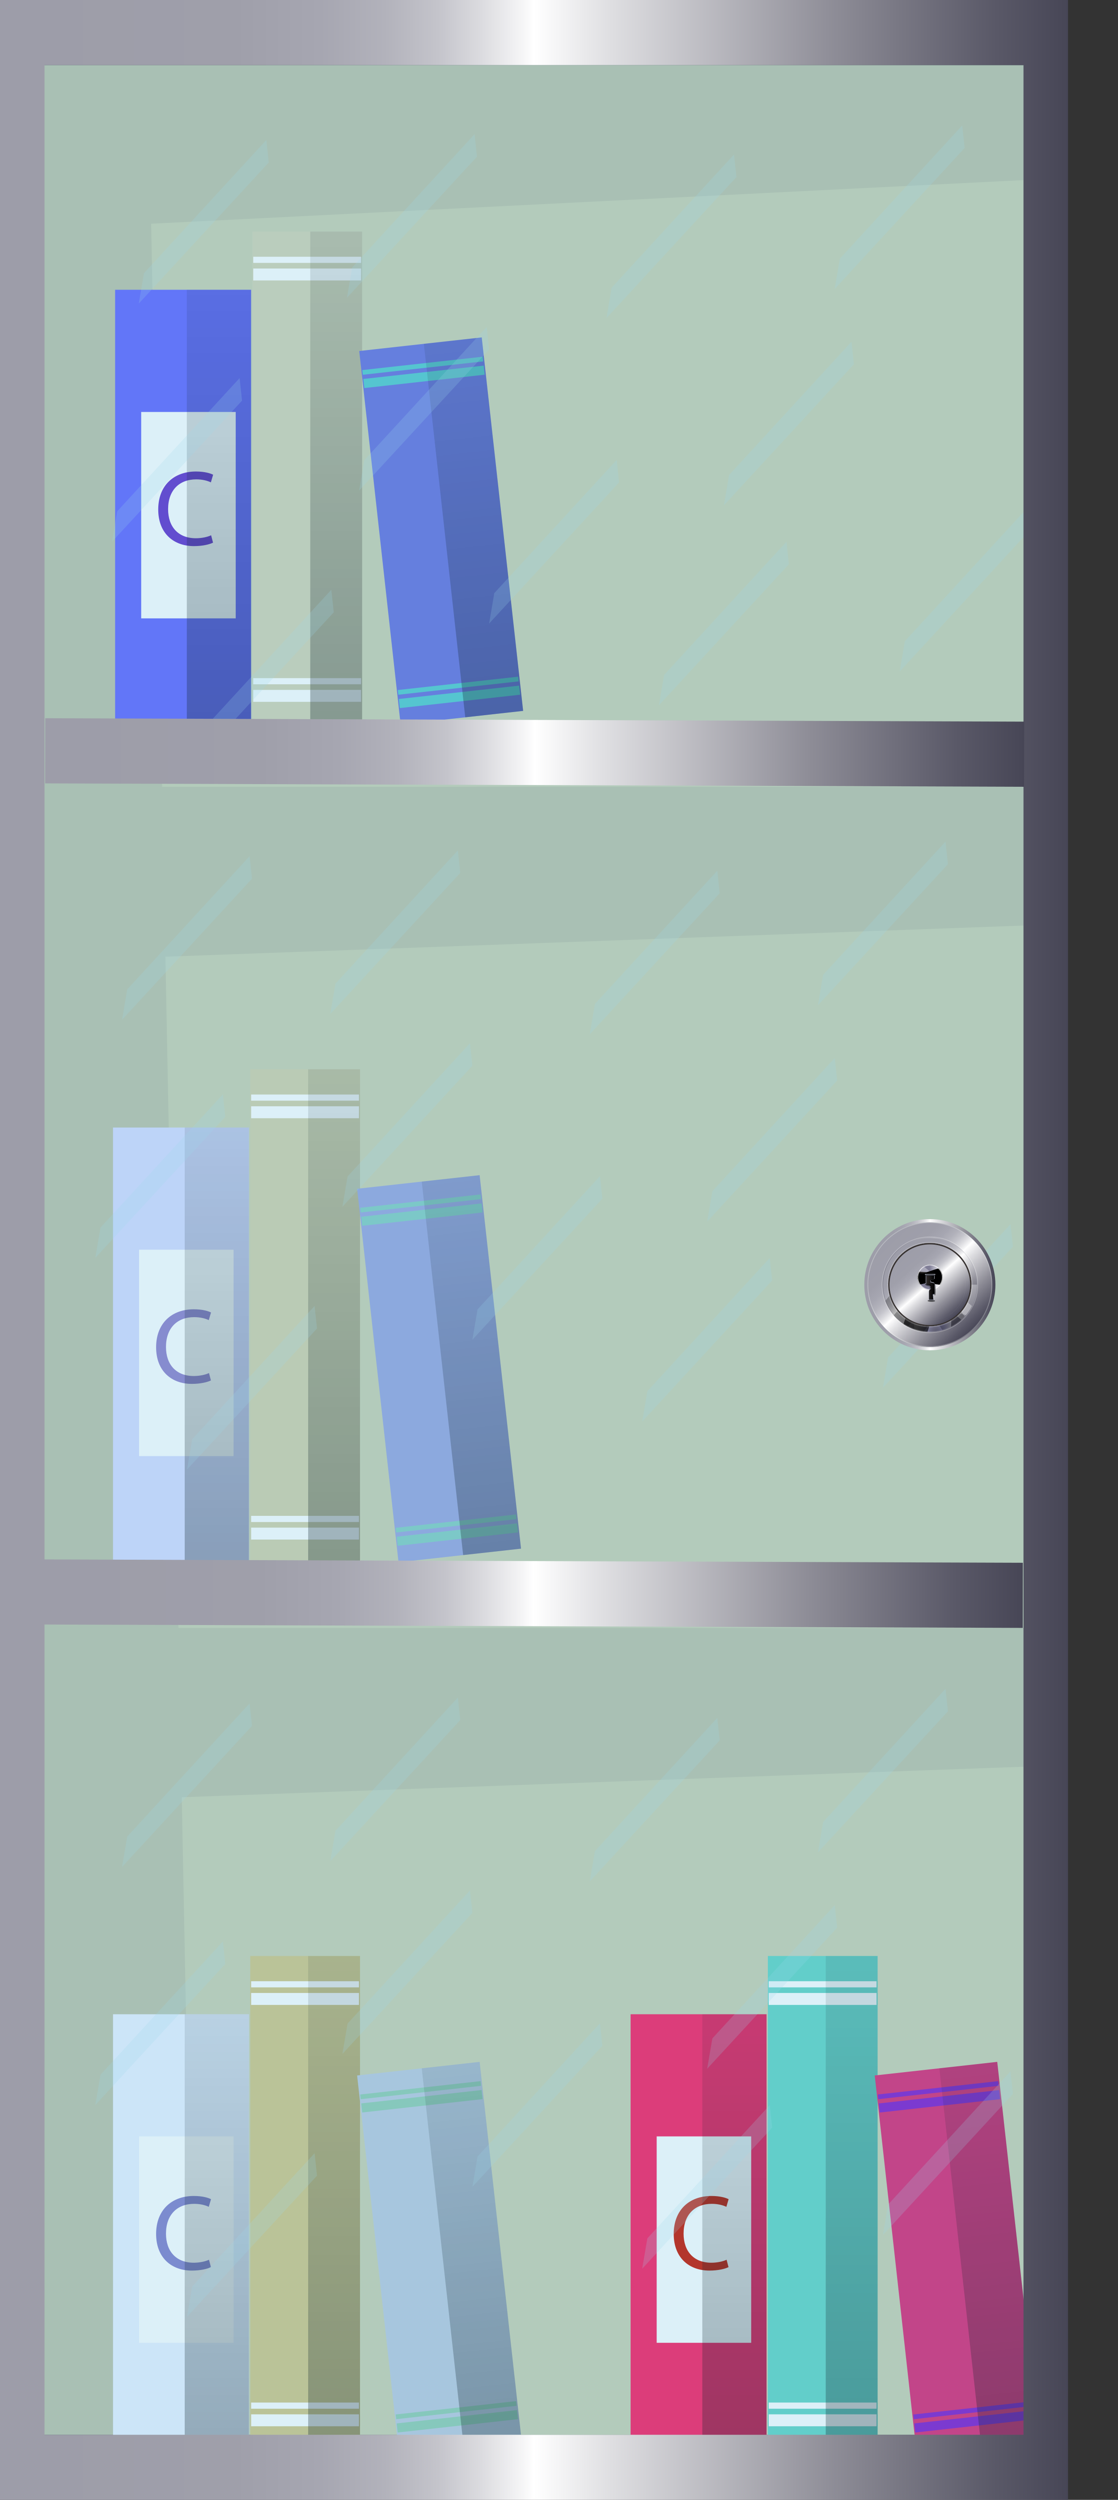 <?xml version="1.0" encoding="UTF-8"?><svg xmlns="http://www.w3.org/2000/svg" width="243.56" height="544.18" xmlns:xlink="http://www.w3.org/1999/xlink" viewBox="0 0 243.56 544.18"><rect x="0" y="0" width="243.56" height="544.18" fill="#333333" stroke="none"/><defs><linearGradient id="linear-gradient" x1="47.7" y1="155.06" x2="47.7" y2="62.35" gradientUnits="userSpaceOnUse"><stop offset="0" stop-color="#000" stop-opacity=".3"/><stop offset="1" stop-color="#000" stop-opacity=".1"/></linearGradient><linearGradient id="linear-gradient-2" x1="73.24" y1="154.73" x2="73.24" y2="49.57" xlink:href="#linear-gradient"/><linearGradient id="linear-gradient-3" x1="251.19" y1="-64.96" x2="251.19" y2="-145.31" gradientTransform="translate(-148.03 218.59)" xlink:href="#linear-gradient"/><linearGradient id="linear-gradient-4" x1="47.24" y1="337.42" x2="47.24" y2="244.71" xlink:href="#linear-gradient"/><linearGradient id="linear-gradient-5" x1="72.78" y1="337.1" x2="72.78" y2="231.94" xlink:href="#linear-gradient"/><linearGradient id="linear-gradient-6" x1="230.62" y1="116.24" x2="230.62" y2="35.89" gradientTransform="translate(-127.93 219.75)" xlink:href="#linear-gradient"/><linearGradient id="linear-gradient-7" x1="160" y1="530.44" x2="160" y2="437.73" xlink:href="#linear-gradient"/><linearGradient id="linear-gradient-8" x1="185.54" y1="530.12" x2="185.54" y2="424.96" xlink:href="#linear-gradient"/><linearGradient id="linear-gradient-9" x1="321.4" y1="320.52" x2="321.4" y2="240.17" gradientTransform="translate(-105.96 208.49)" xlink:href="#linear-gradient"/><linearGradient id="linear-gradient-10" x1="47.24" y1="530.44" x2="47.24" y2="437.73" xlink:href="#linear-gradient"/><linearGradient id="linear-gradient-11" x1="72.78" y1="530.12" x2="72.78" y2="424.96" xlink:href="#linear-gradient"/><linearGradient id="linear-gradient-12" x1="209.33" y1="308.09" x2="209.33" y2="227.74" gradientTransform="translate(-106.65 220.93)" xlink:href="#linear-gradient"/><linearGradient id="linear-gradient-13" x1="0" y1="272.09" x2="232.67" y2="272.09" gradientUnits="userSpaceOnUse"><stop offset=".03" stop-color="#9d9da9"/><stop offset=".22" stop-color="#9f9faa"/><stop offset=".3" stop-color="#a6a6b1"/><stop offset=".36" stop-color="#b2b2bb"/><stop offset=".41" stop-color="#c4c4cb"/><stop offset=".45" stop-color="#dbdbdf"/><stop offset=".49" stop-color="#f6f6f7"/><stop offset=".5" stop-color="#fff"/><stop offset=".57" stop-color="#dfdfe2"/><stop offset=".78" stop-color="#8e8d97"/><stop offset=".93" stop-color="#5a5968"/><stop offset="1" stop-color="#474656"/></linearGradient><linearGradient id="linear-gradient-14" x1="9.84" y1="163.81" x2="223.13" y2="163.81" xlink:href="#linear-gradient-13"/><linearGradient id="linear-gradient-15" x1="9.54" y1="346.91" x2="222.83" y2="346.91" xlink:href="#linear-gradient-13"/><linearGradient id="linear-gradient-16" x1="188.02" y1="264.21" x2="206.36" y2="285.36" gradientTransform="translate(-7.67 14.31) rotate(-2.72)" xlink:href="#linear-gradient-13"/><linearGradient id="linear-gradient-17" x1="195.47" y1="271.46" x2="209.36" y2="287.49" xlink:href="#linear-gradient-13"/><clipPath id="clippath"><path d="m192.25,279.65s0,0,0,0c0,5.69,4.61,10.31,10.31,10.31s10.31-4.61,10.31-10.31c0,0,0,0,0,0h-20.61Z" style="fill:none; stroke-width:0px;"/></clipPath><radialGradient id="radial-gradient" cx="-1159.31" cy="19315.78" fx="-1159.31" fy="19315.78" r=".46" gradientTransform="translate(1590675.69 1384292.25) rotate(-25.83) scale(4.55 -100.37) skewX(-83.91)" gradientUnits="userSpaceOnUse"><stop offset="0" stop-color="#3c3c44"/><stop offset=".5" stop-color="#8685b8"/><stop offset=".81" stop-color="#d2d2e4"/><stop offset="1" stop-color="#fff"/></radialGradient><radialGradient id="radial-gradient-2" cx="-1151.22" cy="19314.76" fx="-1151.22" fy="19314.76" r=".46" gradientTransform="translate(13183.01 667518.36) rotate(3.69) scale(9.02 -34.43) skewX(-14.64)" xlink:href="#radial-gradient"/><radialGradient id="radial-gradient-3" cx="-1132.3" cy="19317.76" fx="-1132.3" fy="19317.76" r=".46" gradientTransform="translate(875192 281091.89) rotate(-67.19) scale(11.35 -47.39) skewX(-17.12)" xlink:href="#radial-gradient"/><radialGradient id="radial-gradient-4" cx="3935.21" cy="5497.51" fx="3935.21" fy="5497.51" r=".77" gradientTransform="translate(145197.84 -135556.64) rotate(-141.17) scale(6.97 -35.79) skewX(.49)" gradientUnits="userSpaceOnUse"><stop offset="0" stop-color="#fff"/><stop offset=".06" stop-color="#eaeaea"/><stop offset=".49" stop-color="#575353"/><stop offset=".57" stop-color="#3c3939"/><stop offset=".67" stop-color="#212020"/><stop offset=".78" stop-color="#0f0e0e"/><stop offset=".89" stop-color="#030303"/><stop offset="1" stop-color="#000"/></radialGradient><radialGradient id="radial-gradient-5" cx="3948.63" cy="5498.45" fx="3948.63" fy="5498.45" r=".77" gradientTransform="translate(79935.98 -77101.15) rotate(-139.72) scale(2.57 -20.11) skewX(2.66)" xlink:href="#radial-gradient-4"/><radialGradient id="radial-gradient-6" cx="3946.62" cy="5497.64" fx="3946.62" fy="5497.64" r=".77" gradientTransform="translate(49202.85 -99878.92) rotate(-161.34) scale(3.57 -20.11) skewX(.83)" xlink:href="#radial-gradient-4"/><radialGradient id="radial-gradient-7" cx="3946.45" cy="5490.94" fx="3946.45" fy="5490.94" r=".77" gradientTransform="translate(-65554.96 -126925.75) rotate(146.53) scale(3.71 -25.93) skewX(1.89)" xlink:href="#radial-gradient-4"/><linearGradient id="linear-gradient-18" x1="196.52" y1="272.67" x2="208.36" y2="286.33" xlink:href="#linear-gradient-13"/><linearGradient id="linear-gradient-19" x1="1154.64" y1="141.49" x2="1168.53" y2="157.52" gradientTransform="translate(1129.88 -435.96) rotate(135)" xlink:href="#linear-gradient-13"/><linearGradient id="linear-gradient-20" x1="188.29" y1="279.66" x2="216.86" y2="279.66" xlink:href="#linear-gradient-13"/><linearGradient id="linear-gradient-21" x1="199.84" y1="278.07" x2="205.51" y2="278.05" gradientUnits="userSpaceOnUse"><stop offset=".47" stop-color="#7f7d96"/><stop offset=".66" stop-color="#b2b1c0"/><stop offset=".89" stop-color="#e9e9ed"/><stop offset="1" stop-color="#fff"/></linearGradient><clipPath id="clippath-1"><path d="m205.37,278.06c0,1.52-1.23,2.75-2.75,2.75s-2.75-1.23-2.75-2.75,1.23-2.75,2.75-2.75,2.75,1.23,2.75,2.75Z" style="fill:url(#linear-gradient-21); stroke-width:0px;"/></clipPath><radialGradient id="radial-gradient-8" cx="-1159.4" cy="19314.95" fx="-1159.4" fy="19314.95" r=".27" gradientTransform="translate(327306.54 277807.72) rotate(-43.86) scale(4.2 -22.09) skewX(-25.47)" xlink:href="#radial-gradient"/><radialGradient id="radial-gradient-9" cx="-1159.44" cy="19315.43" fx="-1159.44" fy="19315.43" r=".27" gradientTransform="translate(217818.1 152325.01) rotate(-50.55) scale(4.19 -13.7) skewX(-11.17)" xlink:href="#radial-gradient"/><radialGradient id="radial-gradient-10" cx="3839.47" cy="5477.3" fx="3839.47" fy="5477.3" r=".45" gradientTransform="translate(-85542.07 -3786.34) rotate(-80.45) scale(2.59 15.56) skewX(1.11)" xlink:href="#radial-gradient-4"/><radialGradient id="radial-gradient-11" cx="3860.66" cy="5473.33" fx="3860.66" fy="5473.33" r=".45" gradientTransform="translate(-78001.66 35538.39) rotate(-107.39) scale(2.59 15.56) skewX(1.1)" xlink:href="#radial-gradient-4"/><linearGradient id="linear-gradient-22" x1="201.71" y1="280.21" x2="203.53" y2="280.21" gradientUnits="userSpaceOnUse"><stop offset="0" stop-color="#363130"/><stop offset=".51" stop-color="#1c1919"/><stop offset="1" stop-color="#000"/></linearGradient><radialGradient id="radial-gradient-12" cx="3550.43" cy="5457.31" fx="3550.43" fy="5457.31" r=".45" gradientTransform="translate(-8486.64 -75.46) rotate(-77.14) scale(.45 1.57) skewX(-.41)" xlink:href="#radial-gradient-4"/><radialGradient id="radial-gradient-13" cx="3689.11" cy="5569.55" fx="3689.11" fy="5569.55" r=".45" gradientTransform="translate(-2570.19 -8156.46) rotate(-7.49) scale(.45 1.57) skewX(-.4)" xlink:href="#radial-gradient-4"/><radialGradient id="radial-gradient-14" cx="3708.49" cy="5533.77" fx="3708.49" fy="5533.77" r=".45" gradientTransform="translate(-2333.68 -17605.13) rotate(-2.46) scale(.45 3.25) skewX(2.08)" xlink:href="#radial-gradient-4"/><radialGradient id="radial-gradient-15" cx="3510.25" cy="5458.08" fx="3510.25" fy="5458.08" r=".45" gradientTransform="translate(-17554.49 1663.03) rotate(-89.06) scale(.45 3.25) skewX(2.08)" xlink:href="#radial-gradient-4"/><radialGradient id="radial-gradient-16" cx="3498.24" cy="5438.3" fx="3498.24" fy="5438.3" r=".45" gradientTransform="translate(-9575.34 1731.69) rotate(-89.26) scale(.45 1.79) skewX(-.17)" xlink:href="#radial-gradient-4"/></defs><g style="isolation:isolate;"><g id="_Слой_2"><g id="_Слой_1-2"><rect x="9.54" y="14.17" width="213.58" height="515.84" style="fill:#bfc3aa; stroke-width:0px;"/><polygon points="223.13 530.01 42.3 530.01 32.93 48.7 223.13 39.2 223.13 530.01" style="fill:#ccd1b3; stroke-width:0px;"/><polygon points="224.07 201.44 24.41 208.68 24.41 171.27 223.1 171.27 224.07 201.44" style="fill:#bfc3aa; stroke-width:0px;"/><polygon points="224.07 384.55 24.41 391.78 24.41 354.37 223.1 354.37 224.07 384.55" style="fill:#bfc3aa; stroke-width:0px;"/><rect x="25.08" y="63.08" width="29.62" height="94.38" style="fill:#66f; stroke-width:0px;"/><rect x="30.76" y="89.68" width="20.59" height="44.93" style="fill:#fff; stroke-width:0px;"/><path d="m46.41,118.13c-.75.37-2.24.75-4.16.75-4.44,0-7.78-2.8-7.78-7.97s3.34-8.27,8.22-8.27c1.96,0,3.2.42,3.74.7l-.49,1.66c-.77-.37-1.87-.65-3.18-.65-3.69,0-6.14,2.36-6.14,6.49,0,3.85,2.22,6.33,6.05,6.33,1.24,0,2.5-.26,3.32-.65l.42,1.61Z" style="fill:#63c; stroke-width:0px;"/><rect x="40.7" y="63.08" width="13.99" height="94.38" style="fill:url(#linear-gradient); stroke-width:0px;"/><rect x="54.98" y="50.41" width="23.91" height="107.06" style="fill:#d4d3b5; stroke-width:0px;"/><rect x="55.17" y="55.89" width="23.49" height="1.34" style="fill:#fff; stroke-width:0px;"/><rect x="55.17" y="58.45" width="23.49" height="2.6" style="fill:#fff; stroke-width:0px;"/><rect x="55.17" y="147.62" width="23.49" height="1.34" style="fill:#fff; stroke-width:0px;"/><rect x="55.17" y="150.18" width="23.49" height="2.6" style="fill:#fff; stroke-width:0px;"/><rect x="67.59" y="50.41" width="11.3" height="107.06" style="fill:url(#linear-gradient-2); stroke-width:0px;"/><rect x="82.69" y="74.68" width="26.85" height="81.8" transform="translate(-12.16 11.3) rotate(-6.33)" style="fill:#6a72df; stroke-width:0px;"/><rect x="78.91" y="79.1" width="26.38" height="1.03" transform="translate(-8.22 10.64) rotate(-6.33)" style="fill:#56c9cd; stroke-width:0px;"/><rect x="79.18" y="81.04" width="26.38" height="1.99" transform="translate(-8.48 10.68) rotate(-6.33)" style="fill:#56c9cd; stroke-width:0px;"/><rect x="86.64" y="148.75" width="26.38" height="1.03" transform="translate(-15.85 11.92) rotate(-6.33)" style="fill:#56c9cd; stroke-width:0px;"/><rect x="86.91" y="150.7" width="26.38" height="1.99" transform="translate(-16.11 11.96) rotate(-6.33)" style="fill:#56c9cd; stroke-width:0px;"/><rect x="96.81" y="73.9" width="12.69" height="81.8" transform="translate(-12.03 12.07) rotate(-6.33)" style="fill:url(#linear-gradient-3); stroke-width:0px;"/><rect x="24.62" y="245.45" width="29.62" height="94.38" style="fill:#d8dcff; stroke-width:0px;"/><rect x="30.3" y="272.04" width="20.59" height="44.93" style="fill:#fff; stroke-width:0px;"/><path d="m45.95,300.5c-.75.37-2.24.75-4.16.75-4.44,0-7.78-2.8-7.78-7.97s3.34-8.27,8.22-8.27c1.96,0,3.2.42,3.74.7l-.49,1.66c-.77-.37-1.87-.65-3.18-.65-3.69,0-6.14,2.36-6.14,6.49,0,3.85,2.22,6.33,6.05,6.33,1.24,0,2.5-.26,3.32-.65l.42,1.61Z" style="fill:#9382cc; stroke-width:0px;"/><rect x="40.24" y="245.45" width="13.99" height="94.38" style="fill:url(#linear-gradient-4); stroke-width:0px;"/><rect x="54.52" y="232.77" width="23.91" height="107.06" style="fill:#d4d1ab; stroke-width:0px;"/><rect x="54.71" y="238.26" width="23.49" height="1.34" style="fill:#fff; stroke-width:0px;"/><rect x="54.71" y="240.82" width="23.49" height="2.6" style="fill:#fff; stroke-width:0px;"/><rect x="54.71" y="329.98" width="23.49" height="1.34" style="fill:#fff; stroke-width:0px;"/><rect x="54.71" y="332.54" width="23.49" height="2.6" style="fill:#fff; stroke-width:0px;"/><rect x="67.13" y="232.77" width="11.3" height="107.06" style="fill:url(#linear-gradient-5); stroke-width:0px;"/><rect x="82.23" y="257.05" width="26.85" height="81.8" transform="translate(-32.27 12.36) rotate(-6.33)" style="fill:#9ba6df; stroke-width:0px;"/><rect x="78.45" y="261.46" width="26.38" height="1.03" transform="translate(-28.33 11.7) rotate(-6.33)" style="fill:#87cdc3; stroke-width:0px;"/><rect x="78.72" y="263.4" width="26.38" height="1.99" transform="translate(-28.59 11.75) rotate(-6.33)" style="fill:#87cdc3; stroke-width:0px;"/><rect x="86.18" y="331.12" width="26.38" height="1.03" transform="translate(-35.96 12.98) rotate(-6.33)" style="fill:#87cdc3; stroke-width:0px;"/><rect x="86.45" y="333.06" width="26.38" height="1.99" transform="translate(-36.22 13.02) rotate(-6.33)" style="fill:#87cdc3; stroke-width:0px;"/><rect x="96.35" y="256.27" width="12.69" height="81.8" transform="translate(-32.14 13.13) rotate(-6.33)" style="fill:url(#linear-gradient-6); stroke-width:0px;"/><rect x="137.38" y="438.47" width="29.62" height="94.38" style="fill:#ff1f62; stroke-width:0px;"/><rect x="143.06" y="465.06" width="20.59" height="44.93" style="fill:#fff; stroke-width:0px;"/><path d="m158.71,493.52c-.75.37-2.24.75-4.16.75-4.44,0-7.78-2.8-7.78-7.97s3.34-8.27,8.22-8.27c1.96,0,3.2.42,3.74.7l-.49,1.66c-.77-.37-1.87-.65-3.18-.65-3.69,0-6.14,2.36-6.14,6.49,0,3.85,2.22,6.33,6.05,6.33,1.24,0,2.5-.26,3.32-.65l.42,1.61Z" style="fill:#cc1700; stroke-width:0px;"/><rect x="153" y="438.47" width="13.99" height="94.38" style="fill:url(#linear-gradient-7); stroke-width:0px;"/><rect x="167.28" y="425.79" width="23.91" height="107.06" style="fill:#67d4c6; stroke-width:0px;"/><rect x="167.47" y="431.28" width="23.49" height="1.34" style="fill:#fff; stroke-width:0px;"/><rect x="167.47" y="433.84" width="23.49" height="2.6" style="fill:#fff; stroke-width:0px;"/><rect x="167.47" y="523" width="23.49" height="1.34" style="fill:#fff; stroke-width:0px;"/><rect x="167.47" y="525.56" width="23.49" height="2.6" style="fill:#fff; stroke-width:0px;"/><rect x="179.89" y="425.79" width="11.3" height="107.06" style="fill:url(#linear-gradient-8); stroke-width:0px;"/><rect x="194.99" y="450.07" width="26.85" height="81.8" transform="translate(-52.86 25.97) rotate(-6.33)" style="fill:#df2974; stroke-width:0px;"/><rect x="191.21" y="454.48" width="26.38" height="1.03" transform="translate(-48.92 25.31) rotate(-6.33)" style="fill:#861ccd; stroke-width:0px;"/><rect x="191.48" y="456.42" width="26.38" height="1.99" transform="translate(-49.19 25.36) rotate(-6.33)" style="fill:#861ccd; stroke-width:0px;"/><rect x="198.94" y="524.14" width="26.38" height="1.03" transform="translate(-56.55 26.59) rotate(-6.33)" style="fill:#861ccd; stroke-width:0px;"/><rect x="199.21" y="526.08" width="26.38" height="1.99" transform="translate(-56.82 26.63) rotate(-6.33)" style="fill:#861ccd; stroke-width:0px;"/><rect x="209.11" y="449.29" width="12.69" height="81.8" transform="translate(-52.73 26.74) rotate(-6.33)" style="fill:url(#linear-gradient-9); stroke-width:0px;"/><rect x="24.62" y="438.47" width="29.62" height="94.38" style="fill:#ebf1ff; stroke-width:0px;"/><rect x="30.3" y="465.06" width="20.59" height="44.93" style="fill:#fff; stroke-width:0px;"/><path d="m45.95,493.52c-.75.37-2.24.75-4.16.75-4.44,0-7.78-2.8-7.78-7.97s3.34-8.27,8.22-8.27c1.96,0,3.2.42,3.74.7l-.49,1.66c-.77-.37-1.87-.65-3.18-.65-3.69,0-6.14,2.36-6.14,6.49,0,3.85,2.22,6.33,6.05,6.33,1.24,0,2.5-.26,3.32-.65l.42,1.61Z" style="fill:#8681cc; stroke-width:0px;"/><rect x="40.24" y="438.47" width="13.99" height="94.38" style="fill:url(#linear-gradient-10); stroke-width:0px;"/><rect x="54.52" y="425.79" width="23.91" height="107.06" style="fill:#d4c787; stroke-width:0px;"/><rect x="54.71" y="431.28" width="23.49" height="1.34" style="fill:#fff; stroke-width:0px;"/><rect x="54.71" y="433.84" width="23.49" height="2.6" style="fill:#fff; stroke-width:0px;"/><rect x="54.71" y="523" width="23.49" height="1.34" style="fill:#fff; stroke-width:0px;"/><rect x="54.71" y="525.56" width="23.49" height="2.6" style="fill:#fff; stroke-width:0px;"/><rect x="67.13" y="425.79" width="11.3" height="107.06" style="fill:url(#linear-gradient-11); stroke-width:0px;"/><rect x="82.23" y="450.07" width="26.85" height="81.8" transform="translate(-53.55 13.54) rotate(-6.33)" style="fill:#bdcbdf; stroke-width:0px;"/><rect x="78.45" y="454.48" width="26.38" height="1.03" transform="translate(-49.61 12.88) rotate(-6.33)" style="fill:#94cdb4; stroke-width:0px;"/><rect x="78.72" y="456.42" width="26.38" height="1.99" transform="translate(-49.87 12.92) rotate(-6.33)" style="fill:#94cdb4; stroke-width:0px;"/><rect x="86.18" y="524.14" width="26.38" height="1.03" transform="translate(-57.24 14.15) rotate(-6.33)" style="fill:#94cdb4; stroke-width:0px;"/><rect x="86.45" y="526.08" width="26.38" height="1.99" transform="translate(-57.51 14.2) rotate(-6.33)" style="fill:#94cdb4; stroke-width:0px;"/><rect x="96.35" y="449.29" width="12.69" height="81.8" transform="translate(-53.42 14.31) rotate(-6.33)" style="fill:url(#linear-gradient-12); stroke-width:0px;"/><rect x="8.68" y="12.05" width="215.6" height="523.03" style="fill:#53b5e0; opacity:.2; stroke-width:0px;"/><polygon points="30.23 66.08 31.36 59.47 58.03 30.46 58.55 35.37 30.23 66.08" style="fill:#9edaef; opacity:.2; stroke-width:0px;"/><polygon points="24.41 117.92 25.53 111.31 52.2 82.3 52.73 87.21 24.41 117.92" style="fill:#9edaef; opacity:.2; stroke-width:0px;"/><polygon points="75.59 64.82 76.72 58.21 103.39 29.2 103.91 34.11 75.59 64.82" style="fill:#9edaef; opacity:.2; stroke-width:0px;"/><polygon points="78.24 106.79 79.36 100.18 106.03 71.17 106.56 76.08 78.24 106.79" style="fill:#9edaef; opacity:.2; stroke-width:0px;"/><polygon points="132.12 69.25 133.24 62.63 159.91 33.63 160.44 38.54 132.12 69.25" style="fill:#9edaef; opacity:.2; stroke-width:0px;"/><polygon points="106.56 135.73 107.68 129.12 134.35 100.11 134.87 105.02 106.56 135.73" style="fill:#9edaef; opacity:.2; stroke-width:0px;"/><polygon points="44.39 164.01 45.51 157.39 72.18 128.38 72.71 133.29 44.39 164.01" style="fill:#9edaef; opacity:.2; stroke-width:0px;"/><polygon points="181.83 62.92 182.96 56.31 209.63 27.3 210.15 32.21 181.83 62.92" style="fill:#9edaef; opacity:.2; stroke-width:0px;"/><polygon points="157.7 110.02 158.83 103.4 185.5 74.39 186.02 79.3 157.7 110.02" style="fill:#9edaef; opacity:.2; stroke-width:0px;"/><polygon points="143.54 153.54 144.67 146.93 171.34 117.92 171.86 122.83 143.54 153.54" style="fill:#9edaef; opacity:.2; stroke-width:0px;"/><polygon points="195.99 146.19 197.12 139.58 223.79 110.57 224.31 115.48 195.99 146.19" style="fill:#9edaef; opacity:.2; stroke-width:0px;"/><polygon points="26.59 221.99 27.71 215.38 54.38 186.37 54.9 191.28 26.59 221.99" style="fill:#9edaef; opacity:.2; stroke-width:0px;"/><polygon points="20.76 273.83 21.89 267.22 48.56 238.21 49.08 243.12 20.76 273.83" style="fill:#9edaef; opacity:.2; stroke-width:0px;"/><polygon points="71.95 220.73 73.08 214.12 99.75 185.11 100.27 190.02 71.95 220.73" style="fill:#9edaef; opacity:.2; stroke-width:0px;"/><polygon points="74.59 262.7 75.72 256.09 102.39 227.08 102.91 231.99 74.59 262.7" style="fill:#9edaef; opacity:.2; stroke-width:0px;"/><polygon points="128.47 225.16 129.6 218.54 156.27 189.54 156.79 194.45 128.47 225.16" style="fill:#9edaef; opacity:.2; stroke-width:0px;"/><polygon points="102.91 291.64 104.04 285.03 130.71 256.02 131.23 260.93 102.91 291.64" style="fill:#9edaef; opacity:.2; stroke-width:0px;"/><polygon points="40.74 319.91 41.87 313.3 68.54 284.29 69.06 289.2 40.74 319.91" style="fill:#9edaef; opacity:.2; stroke-width:0px;"/><polygon points="178.19 218.83 179.31 212.22 205.98 183.21 206.51 188.12 178.19 218.83" style="fill:#9edaef; opacity:.2; stroke-width:0px;"/><polygon points="154.06 265.93 155.19 259.31 181.86 230.3 182.38 235.21 154.06 265.93" style="fill:#9edaef; opacity:.2; stroke-width:0px;"/><polygon points="139.9 309.45 141.03 302.84 167.7 273.83 168.22 278.74 139.9 309.45" style="fill:#9edaef; opacity:.2; stroke-width:0px;"/><polygon points="192.35 302.1 193.47 295.49 220.14 266.48 220.67 271.39 192.35 302.1" style="fill:#9edaef; opacity:.2; stroke-width:0px;"/><polygon points="26.59 406.41 27.71 399.79 54.38 370.79 54.9 375.7 26.59 406.41" style="fill:#9edaef; opacity:.2; stroke-width:0px;"/><polygon points="20.76 458.24 21.89 451.63 48.56 422.62 49.08 427.53 20.76 458.24" style="fill:#9edaef; opacity:.2; stroke-width:0px;"/><polygon points="71.95 405.15 73.08 398.53 99.75 369.52 100.27 374.43 71.95 405.15" style="fill:#9edaef; opacity:.2; stroke-width:0px;"/><polygon points="74.59 447.12 75.72 440.5 102.39 411.5 102.91 416.41 74.59 447.12" style="fill:#9edaef; opacity:.2; stroke-width:0px;"/><polygon points="128.47 409.57 129.6 402.96 156.27 373.95 156.79 378.86 128.47 409.57" style="fill:#9edaef; opacity:.2; stroke-width:0px;"/><polygon points="102.91 476.05 104.04 469.44 130.71 440.43 131.23 445.34 102.91 476.05" style="fill:#9edaef; opacity:.2; stroke-width:0px;"/><polygon points="40.74 504.33 41.87 497.72 68.54 468.71 69.06 473.62 40.74 504.33" style="fill:#9edaef; opacity:.2; stroke-width:0px;"/><polygon points="178.19 403.24 179.31 396.63 205.98 367.62 206.51 372.53 178.19 403.24" style="fill:#9edaef; opacity:.2; stroke-width:0px;"/><polygon points="154.06 450.34 155.19 443.73 181.86 414.72 182.38 419.63 154.06 450.34" style="fill:#9edaef; opacity:.2; stroke-width:0px;"/><polygon points="139.9 493.87 141.03 487.25 167.7 458.24 168.22 463.15 139.9 493.87" style="fill:#9edaef; opacity:.2; stroke-width:0px;"/><polygon points="192.35 486.52 193.47 479.9 220.14 450.9 220.67 455.81 192.35 486.52" style="fill:#9edaef; opacity:.2; stroke-width:0px;"/><path d="m222.97,14.17v515.84H9.7V14.17h213.26m9.7-14.17H0v544.18h232.67V0h0Z" style="fill:url(#linear-gradient-13); stroke-width:0px;"/><polygon points="223.1 171.27 9.84 170.53 9.86 156.35 223.13 157.09 223.1 171.27" style="fill:url(#linear-gradient-14); stroke-width:0px;"/><polygon points="222.81 354.37 9.54 353.63 9.57 339.46 222.83 340.19 222.81 354.37" style="fill:url(#linear-gradient-15); stroke-width:0px;"/><circle cx="202.57" cy="279.66" r="13.6" style="fill:url(#linear-gradient-16); stroke-width:0px;"/><circle cx="202.57" cy="279.66" r="10.31" style="fill:url(#linear-gradient-17); stroke-width:0px;"/><g style="clip-path:url(#clippath);"><path d="m207.98,281.01c-20.65-18.05-38.23-32.29-39.26-31.79-1.03.5,14.88,15.54,35.53,33.59,20.65,18.05,38.23,32.29,39.26,31.79,1.03-.5-14.88-15.54-35.53-33.59Z" style="fill:url(#radial-gradient); mix-blend-mode:multiply; opacity:.33; stroke-width:0px;"/><path d="m207.25,286.1c-.03-8.68-1.9-15.84-4.16-15.98-2.26-.15-4.07,6.77-4.04,15.46.03,8.68,1.9,15.84,4.16,15.98,2.26.15,4.07-6.77,4.04-15.45Z" style="fill:url(#radial-gradient-2); mix-blend-mode:multiply; opacity:.49; stroke-width:0px;"/><path d="m208.92,275.09c-11.33-3.81-21.41-4.77-22.52-2.13-1.11,2.63,7.18,7.86,18.51,11.67,11.33,3.81,21.41,4.77,22.52,2.13,1.11-2.63-7.18-7.86-18.51-11.67Z" style="fill:url(#radial-gradient-3); mix-blend-mode:multiply; opacity:.33; stroke-width:0px;"/><path d="m191.89,284.37c-9.56,11.84-15.44,22.95-13.13,24.81,2.31,1.86,11.93-6.23,21.49-18.08,9.56-11.84,15.44-22.95,13.13-24.81-2.31-1.86-11.93,6.23-21.49,18.07Z" style="fill:url(#radial-gradient-4); mix-blend-mode:screen; opacity:.27; stroke-width:0px;"/><path d="m194.66,286.35c-5.57,6.49-9.41,12.33-8.58,13.03.83.71,6.02-3.99,11.59-10.48,5.57-6.49,9.41-12.33,8.58-13.03-.83-.71-6.02,3.99-11.59,10.48Z" style="fill:url(#radial-gradient-5); mix-blend-mode:screen; opacity:.25; stroke-width:0px;"/><path d="m196.98,287.78c-2.76,8.1-3.82,15.06-2.39,15.54,1.44.49,4.84-5.68,7.59-13.78,2.76-8.1,3.82-15.06,2.39-15.54-1.44-.49-4.84,5.68-7.59,13.78Z" style="fill:url(#radial-gradient-6); mix-blend-mode:screen; opacity:.66; stroke-width:0px;"/><path d="m206.47,291.38c6.04,9.23,12,16,13.32,15.14,1.31-.87-2.52-9.05-8.56-18.28-6.04-9.23-12-16-13.31-15.14-1.31.87,2.52,9.05,8.56,18.28Z" style="fill:url(#radial-gradient-7); mix-blend-mode:screen; opacity:.25; stroke-width:0px;"/></g><circle cx="202.57" cy="279.65" r="9.07" transform="translate(-116.14 412.55) rotate(-76.72)" style="fill:#363130; stroke-width:0px;"/><circle cx="202.57" cy="279.66" r="8.78" style="fill:url(#linear-gradient-18); stroke-width:0px;"/><g style="opacity:.2;"><path d="m202.57,288.72c-5.02,0-9.09-4.07-9.09-9.08s4.07-9.08,9.09-9.08,9.09,4.07,9.09,9.08-4.07,9.08-9.09,9.08Zm0-18.4c-5.15,0-9.33,4.17-9.33,9.32s4.18,9.32,9.33,9.32,9.33-4.17,9.33-9.32-4.18-9.32-9.33-9.32Z" style="fill:#fff; opacity:0; stroke-width:0px;"/><path d="m202.57,288.72c-5.02,0-9.09-4.07-9.09-9.08s4.07-9.08,9.09-9.08,9.09,4.07,9.09,9.08-4.07,9.08-9.09,9.08Zm0-18.39c-5.15,0-9.33,4.17-9.33,9.31s4.18,9.31,9.33,9.31,9.33-4.17,9.33-9.31-4.18-9.31-9.33-9.31Z" style="fill:#fff; opacity:.03; stroke-width:0px;"/><path d="m202.57,288.72c-5.02,0-9.09-4.06-9.09-9.08s4.07-9.08,9.09-9.08,9.09,4.06,9.09,9.08-4.07,9.08-9.09,9.08Zm0-18.38c-5.15,0-9.32,4.17-9.32,9.31s4.17,9.31,9.32,9.31,9.32-4.17,9.32-9.31-4.17-9.31-9.32-9.31Z" style="fill:#fff; opacity:.06; stroke-width:0px;"/><path d="m202.57,288.72c-5.02,0-9.09-4.06-9.09-9.08s4.07-9.08,9.09-9.08,9.09,4.06,9.09,9.08-4.07,9.08-9.09,9.08Zm0-18.38c-5.14,0-9.31,4.16-9.31,9.3s4.17,9.3,9.31,9.3,9.31-4.16,9.31-9.3-4.17-9.3-9.31-9.3Z" style="fill:#fff; opacity:.1; stroke-width:0px;"/><path d="m202.57,288.72c-5.02,0-9.09-4.06-9.09-9.08s4.07-9.08,9.09-9.08,9.09,4.06,9.09,9.08-4.07,9.08-9.09,9.08Zm0-18.37c-5.14,0-9.31,4.16-9.31,9.29s4.17,9.29,9.31,9.29,9.31-4.16,9.31-9.29-4.17-9.29-9.31-9.29Z" style="fill:#fff; opacity:.13; stroke-width:0px;"/><path d="m202.57,288.72c-5.02,0-9.09-4.06-9.09-9.08s4.07-9.08,9.09-9.08,9.09,4.06,9.09,9.08-4.07,9.08-9.09,9.08Zm0-18.37c-5.14,0-9.3,4.16-9.3,9.29s4.17,9.29,9.3,9.29,9.3-4.16,9.3-9.29-4.17-9.29-9.3-9.29Z" style="fill:#fff; opacity:.16; stroke-width:0px;"/><path d="m202.57,288.72c-5.02,0-9.09-4.06-9.09-9.08s4.07-9.08,9.09-9.08,9.09,4.06,9.09,9.08-4.07,9.08-9.09,9.08Zm0-18.36c-5.14,0-9.3,4.16-9.3,9.28s4.16,9.28,9.3,9.28,9.3-4.16,9.3-9.28-4.16-9.28-9.3-9.28Z" style="fill:#fff; opacity:.19; stroke-width:0px;"/><path d="m202.57,288.72c-5.02,0-9.09-4.06-9.09-9.08s4.07-9.08,9.09-9.08,9.09,4.06,9.09,9.08-4.07,9.08-9.09,9.08Zm0-18.36c-5.13,0-9.29,4.15-9.29,9.28s4.16,9.28,9.29,9.28,9.29-4.15,9.29-9.28-4.16-9.28-9.29-9.28Z" style="fill:#fff; opacity:.23; stroke-width:0px;"/><path d="m202.57,288.71c-5.02,0-9.09-4.06-9.09-9.08s4.07-9.08,9.09-9.08,9.09,4.06,9.09,9.08-4.07,9.08-9.09,9.08Zm0-18.35c-5.13,0-9.29,4.15-9.29,9.27s4.16,9.27,9.29,9.27,9.29-4.15,9.29-9.27-4.16-9.27-9.29-9.27Z" style="fill:#fff; opacity:.26; stroke-width:0px;"/><path d="m202.57,288.71c-5.02,0-9.09-4.06-9.09-9.08s4.07-9.08,9.09-9.08,9.09,4.06,9.09,9.08-4.07,9.08-9.09,9.08Zm0-18.34c-5.13,0-9.28,4.15-9.28,9.27s4.16,9.27,9.28,9.27,9.28-4.15,9.28-9.27-4.16-9.27-9.28-9.27Z" style="fill:#fff; opacity:.29; stroke-width:0px;"/><path d="m202.57,288.71c-5.02,0-9.09-4.06-9.09-9.08s4.07-9.08,9.09-9.08,9.09,4.06,9.09,9.08-4.07,9.08-9.09,9.08Zm0-18.34c-5.12,0-9.28,4.15-9.28,9.26s4.15,9.26,9.28,9.26,9.28-4.15,9.28-9.26-4.15-9.26-9.28-9.26Z" style="fill:#fff; opacity:.32; stroke-width:0px;"/><path d="m202.57,288.71c-5.02,0-9.09-4.06-9.09-9.08s4.07-9.08,9.09-9.08,9.09,4.06,9.09,9.08-4.07,9.08-9.09,9.08Zm0-18.33c-5.12,0-9.27,4.14-9.27,9.26s4.15,9.26,9.27,9.26,9.27-4.14,9.27-9.26-4.15-9.26-9.27-9.26Z" style="fill:#fff; opacity:.35; stroke-width:0px;"/><path d="m202.57,288.71c-5.02,0-9.09-4.06-9.09-9.07s4.07-9.07,9.09-9.07,9.09,4.06,9.09,9.07-4.07,9.07-9.09,9.07Zm0-18.33c-5.12,0-9.27,4.14-9.27,9.25s4.15,9.25,9.27,9.25,9.27-4.14,9.27-9.25-4.15-9.25-9.27-9.25Z" style="fill:#fff; opacity:.39; stroke-width:0px;"/><path d="m202.57,288.71c-5.02,0-9.09-4.06-9.09-9.07s4.07-9.07,9.09-9.07,9.09,4.06,9.09,9.07-4.07,9.07-9.09,9.07Zm0-18.32c-5.12,0-9.26,4.14-9.26,9.25s4.15,9.25,9.26,9.25,9.26-4.14,9.26-9.25-4.15-9.25-9.26-9.25Z" style="fill:#fff; opacity:.42; stroke-width:0px;"/><path d="m202.57,288.71c-5.02,0-9.09-4.06-9.09-9.07s4.07-9.07,9.09-9.07,9.09,4.06,9.09,9.07-4.07,9.07-9.09,9.07Zm0-18.32c-5.11,0-9.26,4.14-9.26,9.24s4.14,9.24,9.26,9.24,9.26-4.14,9.26-9.24-4.14-9.24-9.26-9.24Z" style="fill:#fff; opacity:.45; stroke-width:0px;"/><path d="m202.57,288.71c-5.02,0-9.09-4.06-9.09-9.07s4.07-9.07,9.09-9.07,9.09,4.06,9.09,9.07-4.07,9.07-9.09,9.07Zm0-18.31c-5.11,0-9.25,4.14-9.25,9.24s4.14,9.24,9.25,9.24,9.25-4.14,9.25-9.24-4.14-9.24-9.25-9.24Z" style="fill:#fff; opacity:.48; stroke-width:0px;"/><path d="m202.57,288.71c-5.02,0-9.09-4.06-9.09-9.07s4.07-9.07,9.09-9.07,9.09,4.06,9.09,9.07-4.07,9.07-9.09,9.07Zm0-18.3c-5.11,0-9.25,4.13-9.25,9.23s4.14,9.23,9.25,9.23,9.25-4.13,9.25-9.23-4.14-9.23-9.25-9.23Z" style="fill:#fff; opacity:.52; stroke-width:0px;"/><path d="m202.57,288.71c-5.02,0-9.09-4.06-9.09-9.07s4.07-9.07,9.09-9.07,9.09,4.06,9.09,9.07-4.07,9.07-9.09,9.07Zm0-18.3c-5.1,0-9.24,4.13-9.24,9.23s4.14,9.23,9.24,9.23,9.24-4.13,9.24-9.23-4.14-9.23-9.24-9.23Z" style="fill:#fff; opacity:.55; stroke-width:0px;"/><path d="m202.57,288.71c-5.02,0-9.09-4.06-9.09-9.07s4.07-9.07,9.09-9.07,9.09,4.06,9.09,9.07-4.07,9.07-9.09,9.07Zm0-18.29c-5.1,0-9.24,4.13-9.24,9.22s4.13,9.22,9.24,9.22,9.24-4.13,9.24-9.22-4.13-9.22-9.24-9.22Z" style="fill:#fff; opacity:.58; stroke-width:0px;"/><path d="m202.57,288.71c-5.02,0-9.09-4.06-9.09-9.07s4.07-9.07,9.09-9.07,9.09,4.06,9.09,9.07-4.07,9.07-9.09,9.07Zm0-18.29c-5.1,0-9.23,4.13-9.23,9.22s4.13,9.22,9.23,9.22,9.23-4.13,9.23-9.22-4.13-9.22-9.23-9.22Z" style="fill:#fff; opacity:.61; stroke-width:0px;"/><path d="m202.57,288.71c-5.02,0-9.09-4.06-9.09-9.07s4.07-9.07,9.09-9.07,9.09,4.06,9.09,9.07-4.07,9.07-9.09,9.07Zm0-18.28c-5.09,0-9.22,4.12-9.22,9.21s4.13,9.21,9.22,9.21,9.22-4.12,9.22-9.21-4.13-9.21-9.22-9.21Z" style="fill:#fff; opacity:.65; stroke-width:0px;"/><path d="m202.57,288.71c-5.02,0-9.08-4.06-9.08-9.07s4.07-9.07,9.08-9.07,9.08,4.06,9.08,9.07-4.07,9.07-9.08,9.07Zm0-18.28c-5.09,0-9.22,4.12-9.22,9.21s4.13,9.21,9.22,9.21,9.22-4.12,9.22-9.21-4.13-9.21-9.22-9.21Z" style="fill:#fff; opacity:.68; stroke-width:0px;"/><path d="m202.57,288.71c-5.02,0-9.08-4.06-9.08-9.07s4.07-9.07,9.08-9.07,9.08,4.06,9.08,9.07-4.07,9.07-9.08,9.07Zm0-18.27c-5.09,0-9.21,4.12-9.21,9.2s4.13,9.2,9.21,9.2,9.21-4.12,9.21-9.2-4.13-9.2-9.21-9.2Z" style="fill:#fff; opacity:.71; stroke-width:0px;"/><path d="m202.57,288.71c-5.02,0-9.08-4.06-9.08-9.07s4.07-9.07,9.08-9.07,9.08,4.06,9.08,9.07-4.07,9.07-9.08,9.07Zm0-18.26c-5.09,0-9.21,4.12-9.21,9.19s4.12,9.19,9.21,9.19,9.21-4.12,9.21-9.19-4.12-9.19-9.21-9.19Z" style="fill:#fff; opacity:.74; stroke-width:0px;"/><path d="m202.57,288.71c-5.02,0-9.08-4.06-9.08-9.07s4.07-9.07,9.08-9.07,9.08,4.06,9.08,9.07-4.07,9.07-9.08,9.07Zm0-18.26c-5.08,0-9.2,4.11-9.2,9.19s4.12,9.19,9.2,9.19,9.2-4.11,9.2-9.19-4.12-9.19-9.2-9.19Z" style="fill:#fff; opacity:.77; stroke-width:0px;"/><path d="m202.57,288.71c-5.02,0-9.08-4.06-9.08-9.07s4.07-9.07,9.08-9.07,9.08,4.06,9.08,9.07-4.07,9.07-9.08,9.07Zm0-18.25c-5.08,0-9.2,4.11-9.2,9.18s4.12,9.18,9.2,9.18,9.2-4.11,9.2-9.18-4.12-9.18-9.2-9.18Z" style="fill:#fff; opacity:.81; stroke-width:0px;"/><path d="m202.57,288.71c-5.02,0-9.08-4.06-9.08-9.07s4.07-9.07,9.08-9.07,9.08,4.06,9.08,9.07-4.07,9.07-9.08,9.07Zm0-18.25c-5.08,0-9.19,4.11-9.19,9.18s4.12,9.18,9.19,9.18,9.19-4.11,9.19-9.18-4.12-9.18-9.19-9.18Z" style="fill:#fff; opacity:.84; stroke-width:0px;"/><path d="m202.57,288.71c-5.02,0-9.08-4.06-9.08-9.07s4.07-9.07,9.08-9.07,9.08,4.06,9.08,9.07-4.07,9.07-9.08,9.07Zm0-18.24c-5.07,0-9.19,4.11-9.19,9.17s4.11,9.17,9.19,9.17,9.19-4.11,9.19-9.17-4.11-9.17-9.19-9.17Z" style="fill:#fff; opacity:.87; stroke-width:0px;"/><path d="m202.57,288.71c-5.02,0-9.08-4.06-9.08-9.07s4.07-9.07,9.08-9.07,9.08,4.06,9.08,9.07-4.07,9.07-9.08,9.07Zm0-18.24c-5.07,0-9.18,4.1-9.18,9.17s4.11,9.17,9.18,9.17,9.18-4.1,9.18-9.17-4.11-9.17-9.18-9.17Z" style="fill:#fff; opacity:.9; stroke-width:0px;"/><path d="m202.57,288.71c-5.02,0-9.08-4.06-9.08-9.07s4.07-9.07,9.08-9.07,9.08,4.06,9.08,9.07-4.07,9.07-9.08,9.07Zm0-18.23c-5.07,0-9.18,4.1-9.18,9.16s4.11,9.16,9.18,9.16,9.18-4.1,9.18-9.16-4.11-9.16-9.18-9.16Z" style="fill:#fff; opacity:.94; stroke-width:0px;"/><path d="m202.57,288.71c-5.02,0-9.08-4.06-9.08-9.07s4.07-9.07,9.08-9.07,9.08,4.06,9.08,9.07-4.07,9.07-9.08,9.07Zm0-18.22c-5.07,0-9.17,4.1-9.17,9.16s4.11,9.16,9.17,9.16,9.17-4.1,9.17-9.16-4.11-9.16-9.17-9.16Z" style="fill:#fff; opacity:.97; stroke-width:0px;"/><path d="m202.57,288.7c-5.01,0-9.08-4.06-9.08-9.07s4.07-9.07,9.08-9.07,9.08,4.06,9.08,9.07-4.07,9.07-9.08,9.07Zm0-18.22c-5.06,0-9.17,4.1-9.17,9.15s4.1,9.15,9.17,9.15,9.17-4.1,9.17-9.15-4.1-9.15-9.17-9.15Z" style="fill:#fff; stroke-width:0px;"/></g><path d="m209.86,286.95c4.02-4.02,4.02-10.55,0-14.58-4.02-4.02-10.55-4.02-14.58,0-4.02,4.02-4.02,10.55,0,14.58,4.02,4.02,10.55,4.02,14.58,0Zm-14.47-14.47c3.97-3.97,10.4-3.97,14.37,0,3.97,3.97,3.97,10.4,0,14.37-3.97,3.97-10.4,3.97-14.37,0-3.97-3.97-3.97-10.4,0-14.37Z" style="fill:url(#linear-gradient-19); opacity:.27; stroke-width:0px;"/><path d="m210,287.1c4.1-4.1,4.1-10.75,0-14.85-4.1-4.1-10.75-4.1-14.85,0-4.1,4.1-4.1,10.75,0,14.85,4.1,4.1,10.75,4.1,14.85,0Zm-14.75-14.75c4.04-4.04,10.6-4.04,14.65,0,4.04,4.04,4.04,10.6,0,14.65s-10.6,4.04-14.65,0c-4.04-4.04-4.04-10.6,0-14.65Z" style="fill:#fff; opacity:.27; stroke-width:0px;"/><path d="m212.19,289.26c5.31-5.31,5.31-13.93,0-19.24-5.31-5.31-13.93-5.31-19.24,0-5.31,5.31-5.31,13.93,0,19.24,5.31,5.31,13.93,5.31,19.24,0Zm-19.11-19.11c5.24-5.24,13.73-5.24,18.97,0,5.24,5.24,5.24,13.73,0,18.97s-13.73,5.24-18.97,0c-5.24-5.24-5.24-13.73,0-18.97Z" style="fill:#fff; opacity:.27; stroke-width:0px;"/><path d="m202.57,293.94c7.89,0,14.28-6.39,14.28-14.28s-6.39-14.28-14.28-14.28-14.28,6.39-14.28,14.28,6.39,14.28,14.28,14.28Zm-9.62-23.9c5.31-5.31,13.92-5.31,19.23,0s5.31,13.92,0,19.23c-5.31,5.31-13.92,5.31-19.23,0s-5.31-13.92,0-19.23Z" style="fill:url(#linear-gradient-20); stroke-width:0px;"/><path d="m205.37,278.06c0,1.52-1.23,2.75-2.75,2.75s-2.75-1.23-2.75-2.75,1.23-2.75,2.75-2.75,2.75,1.23,2.75,2.75Z" style="fill:url(#linear-gradient-21);"/><g style="clip-path:url(#clippath-1);"><path d="m202.52,276.74c-2.47-2.15-4.84-3.54-5.29-3.11-.45.43,1.19,2.52,3.67,4.66,2.47,2.15,4.84,3.54,5.29,3.11.45-.43-1.19-2.52-3.67-4.66Z" style="fill:url(#radial-gradient-8); mix-blend-mode:multiply; opacity:.33; stroke-width:0px;"/><path d="m204.46,278.68c-1.64-1.19-3.29-1.77-3.68-1.29-.39.48.62,1.83,2.26,3.02,1.64,1.19,3.29,1.77,3.68,1.29.39-.48-.62-1.83-2.26-3.02Z" style="fill:url(#radial-gradient-9); mix-blend-mode:multiply; opacity:.33; stroke-width:0px;"/><path d="m204.38,277.27c3.83.63,6.85,1.66,6.74,2.3-.11.64-3.3.64-7.13,0-3.83-.63-6.85-1.66-6.74-2.3.11-.64,3.3-.64,7.13,0Z" style="fill:url(#radial-gradient-10); mix-blend-mode:screen; stroke-width:0px;"/><path d="m203.5,276.4c3.7-1.17,6.86-1.62,7.05-1.01.19.62-2.65,2.06-6.35,3.24-3.7,1.17-6.86,1.62-7.05,1.01-.19-.62,2.65-2.06,6.35-3.24Z" style="fill:url(#radial-gradient-11); mix-blend-mode:screen; stroke-width:0px;"/></g><g style="opacity:.73;"><path d="m202.62,280.74c-1.48,0-2.68-1.2-2.68-2.68s1.2-2.68,2.68-2.68,2.68,1.2,2.68,2.68-1.2,2.68-2.68,2.68Zm0-5.43c-1.52,0-2.75,1.23-2.75,2.75s1.23,2.75,2.75,2.75,2.75-1.23,2.75-2.75-1.23-2.75-2.75-2.75Z" style="fill:#fff; stroke-width:0px;"/><path d="m202.62,280.72c-1.47,0-2.67-1.19-2.67-2.67s1.19-2.67,2.67-2.67,2.67,1.19,2.67,2.67-1.19,2.67-2.67,2.67Zm0-5.4c-1.51,0-2.73,1.22-2.73,2.73s1.22,2.73,2.73,2.73,2.73-1.22,2.73-2.73-1.22-2.73-2.73-2.73Z" style="fill:#fff; opacity:.89; stroke-width:0px;"/><path d="m202.62,280.71c-1.46,0-2.65-1.19-2.65-2.65s1.19-2.65,2.65-2.65,2.65,1.19,2.65,2.65-1.19,2.65-2.65,2.65Zm0-5.37c-1.5,0-2.72,1.22-2.72,2.72s1.22,2.72,2.72,2.72,2.72-1.22,2.72-2.72-1.22-2.72-2.72-2.72Z" style="fill:#fff; opacity:.78; stroke-width:0px;"/><path d="m202.62,280.69c-1.46,0-2.64-1.18-2.64-2.64s1.18-2.64,2.64-2.64,2.64,1.18,2.64,2.64-1.18,2.64-2.64,2.64Zm0-5.34c-1.49,0-2.7,1.21-2.7,2.7s1.21,2.7,2.7,2.7,2.7-1.21,2.7-2.7-1.21-2.7-2.7-2.7Z" style="fill:#fff; opacity:.67; stroke-width:0px;"/><path d="m202.62,280.68c-1.45,0-2.62-1.17-2.62-2.62s1.17-2.62,2.62-2.62,2.62,1.17,2.62,2.62-1.17,2.62-2.62,2.62Zm0-5.31c-1.48,0-2.69,1.2-2.69,2.69s1.2,2.69,2.69,2.69,2.69-1.2,2.69-2.69-1.2-2.69-2.69-2.69Z" style="fill:#fff; opacity:.56; stroke-width:0px;"/><path d="m202.62,280.66c-1.44,0-2.61-1.17-2.61-2.61s1.17-2.61,2.61-2.61,2.61,1.17,2.61,2.61-1.17,2.61-2.61,2.61Zm0-5.28c-1.48,0-2.67,1.2-2.67,2.67s1.2,2.67,2.67,2.67,2.67-1.2,2.67-2.67-1.2-2.67-2.67-2.67Z" style="fill:#fff; opacity:.44; stroke-width:0px;"/><path d="m202.62,280.65c-1.43,0-2.59-1.16-2.59-2.59s1.16-2.59,2.59-2.59,2.59,1.16,2.59,2.59-1.16,2.59-2.59,2.59Zm0-5.25c-1.47,0-2.66,1.19-2.66,2.66s1.19,2.66,2.66,2.66,2.66-1.19,2.66-2.66-1.19-2.66-2.66-2.66Z" style="fill:#fff; opacity:.33; stroke-width:0px;"/><path d="m202.62,280.63c-1.42,0-2.58-1.15-2.58-2.58s1.15-2.58,2.58-2.58,2.58,1.15,2.58,2.58-1.15,2.58-2.58,2.58Zm0-5.22c-1.46,0-2.64,1.18-2.64,2.64s1.18,2.64,2.64,2.64,2.64-1.18,2.64-2.64-1.18-2.64-2.64-2.64Z" style="fill:#fff; opacity:.22; stroke-width:0px;"/><path d="m202.62,280.62c-1.41,0-2.56-1.15-2.56-2.56s1.15-2.56,2.56-2.56,2.56,1.15,2.56,2.56-1.15,2.56-2.56,2.56Zm0-5.19c-1.45,0-2.63,1.18-2.63,2.63s1.18,2.63,2.63,2.63,2.63-1.18,2.63-2.63-1.18-2.63-2.63-2.63Z" style="fill:#fff; opacity:.11; stroke-width:0px;"/><path d="m202.62,280.6c-1.41,0-2.55-1.14-2.55-2.55s1.14-2.55,2.55-2.55,2.55,1.14,2.55,2.55-1.14,2.55-2.55,2.55Zm0-5.16c-1.44,0-2.61,1.17-2.61,2.61s1.17,2.61,2.61,2.61,2.61-1.17,2.61-2.61-1.17-2.61-2.61-2.61Z" style="fill:#fff; opacity:0; stroke-width:0px;"/></g><path d="m201.75,279.5l.9.29s.07.05.07.09l.11.76s-.02.1-.07.11l-.23.09s-.05.03-.06.06l-.12.32s0,.02,0,.04v1.81c0,.06.04.11.1.11h.88c.06,0,.11-.05.11-.12l-.12-1.04s.02-.09.07-.11l.21-.08s.07-.06.07-.1h0l-.06-2.4s-.03-.09-.08-.1l-.75-.21s-.08-.05-.08-.1v-.19s.03-.09.07-.1l.75-.24s.07-.06.07-.1v-.69s.02-.07.05-.09l.07-.04c.09-.06.05-.2-.05-.2h-2.05c-.11-.01-.15.13-.05.18l.09.05s.05.05.05.09v1.8s.02.09.07.1Z" style="fill:#e3e5ed; stroke-width:0px;"/><path d="m201.61,277.29s-.07.02-.08.05c-.02.04-.01.12.04.15l.08.05s.05.05.05.09v1.78s.02.09.07.1l.89.29s.07.04.07.08l.11.76s-.02.1-.06.11l-.23.09s-.05.03-.06.06l-.02.04-.1.28s0,.03,0,.04v1.78c0,.05.04.11.09.11h.86c.06,0,.12-.05.11-.11l-.12-1.03s0-.06.02-.08c.01-.01.02-.02.04-.03l.21-.08s.04-.03.06-.04c0-.02.02-.03.02-.05h0s0-.02,0-.02h0l-.06-2.36s-.04-.08-.08-.09l-.74-.21h0s-.07-.06-.07-.1v-.19s.02-.09.06-.11l.74-.24s.08-.05.08-.09v-.08s.01-.14.01-.14v-.46s.02-.07.04-.09h.02s.05-.04.05-.04c.05-.03.06-.09.04-.13-.01-.03-.04-.06-.09-.06h-2.02Z" style="fill:#cfd2da; stroke-width:0px;"/><path d="m201.62,277.33s-.07.02-.08.05c-.02.04,0,.12.05.14l.07.05s.04.05.04.08v1.76s.02.08.06.1l.88.28s.07.04.07.07l.11.75s-.01.1-.05.11l-.23.09s-.06.03-.07.06l-.02.04-.09.28s0,.03,0,.04v1.76s.03.1.08.1h.84c.05,0,.12-.04.11-.09l-.12-1.03s0-.06.02-.08c0-.01.02-.02.04-.02l.21-.08s.05-.03.06-.04c0-.01.02-.03.02-.05h0s0-.02,0-.03h0l-.06-2.34s-.05-.08-.09-.09l-.74-.21h0s-.06-.06-.06-.1v-.2s.02-.1.06-.11l.72-.23s.08-.05.08-.09v-.07s.03-.13.03-.13v-.45s.01-.07.04-.09h.01s.04-.04.04-.04c.04-.02.06-.09.04-.13-.01-.03-.04-.06-.08-.06h-1.99Z" style="fill:#bcbec8; stroke-width:0px;"/><path d="m201.64,277.36s-.06.03-.07.05c-.02.04,0,.12.05.14l.06.05s.04.05.04.08v1.74s.02.08.06.1l.87.28s.07.04.07.07l.1.74s-.01.1-.04.11l-.23.08s-.06.03-.07.05l-.03.03-.09.28s0,.03,0,.04v1.74s.03.1.07.1h.83s.12-.04.11-.08l-.12-1.02s0-.07.02-.08c0,0,.02-.02.04-.02l.21-.08s.05-.03.06-.04.02-.03.02-.05h0s0-.02,0-.03h0l-.06-2.32s-.06-.07-.09-.08l-.74-.21h0s-.05-.07-.05-.1v-.2s.02-.11.05-.12l.71-.23s.08-.05.08-.08l.02-.07s.02-.12.02-.13v-.45s.01-.08.03-.09h.01s.04-.04.04-.04c.04-.02.06-.09.05-.12s-.04-.06-.08-.06h-1.96Z" style="fill:#a8abb5; stroke-width:0px;"/><path d="m201.66,277.4s-.06.03-.07.05c-.02.03.02.12.06.14l.05.05s.03.05.03.07v1.72s.02.08.06.1l.87.27s.07.04.07.06l.1.74s0,.1-.03.11l-.23.08s-.06.03-.07.05l-.03.03-.08.29s0,.03,0,.04v1.72s.02.1.06.1h.81s.12-.03.12-.07l-.12-1.02s0-.07.01-.08c0,0,.02-.02.03-.02l.21-.07s.05-.02.06-.04c.01-.01.02-.03.02-.04h0s0-.03,0-.03h0l-.06-2.29s-.07-.06-.09-.07l-.74-.2h0s-.05-.07-.05-.1v-.21s.02-.11.04-.12l.69-.22s.09-.05.09-.07l.03-.06s.02-.11.02-.12v-.44s0-.08.03-.09h.01s.04-.04.04-.04c.03-.02.05-.09.05-.12,0-.03-.03-.06-.07-.06h-1.93Z" style="fill:#9598a3; stroke-width:0px;"/><path d="m201.67,277.44s-.06.03-.06.06c-.01.02.03.12.06.14l.05.05s.03.05.03.07v1.7s.02.08.06.09l.86.27s.07.03.07.05l.1.73s0,.1-.03.11l-.23.08s-.07.03-.07.04l-.04.03-.08.29s0,.03,0,.04v1.7s.02.1.05.1h.79s.12-.03.12-.06l-.12-1.02s0-.07,0-.08c0,0,.02-.01.03-.02l.21-.07s.05-.02.06-.03c.01-.01.02-.03.03-.04h0s0-.03,0-.04h0l-.06-2.27s-.07-.06-.1-.07l-.74-.2h0s-.04-.08-.04-.1v-.21s.01-.12.03-.12l.68-.22s.09-.04.09-.07l.04-.05s.03-.1.03-.11v-.44s0-.08.02-.09h0s.03-.04.03-.04c.03-.02.06-.09.05-.11,0-.03-.03-.06-.07-.06h-1.9Z" style="fill:#828590; stroke-width:0px;"/><path d="m201.69,277.48s-.06.03-.06.06c-.01.02.04.12.07.13l.04.05s.02.05.02.07v1.68s.02.08.06.09l.85.27s.07.03.07.05l.1.72s0,.1-.02.11l-.23.08s-.07.03-.07.04l-.04.03-.07.29s0,.04,0,.04v1.68s.02.1.04.1h.78s.13-.02.12-.05l-.11-1.01s0-.07,0-.08c0,0,.02-.01.03-.02l.22-.07s.06-.02.06-.03c.01-.01.02-.02.03-.04h0s.01-.03.01-.04h0l-.06-2.25s-.08-.05-.1-.06l-.73-.2h0s-.03-.08-.03-.1v-.22s0-.12.03-.13l.66-.21s.1-.04.1-.06l.04-.05s.04-.09.04-.11v-.43s0-.08.02-.09h0s.03-.04.03-.04c.02-.01.06-.09.05-.11,0-.03-.02-.06-.06-.06h-1.87Z" style="fill:#6e717d; stroke-width:0px;"/><path d="m201.7,277.52s-.06.03-.05.06c0,.01.05.12.07.13l.03.05s.02.05.02.06v1.66s.02.08.06.09l.85.26s.07.03.07.04l.1.72s0,.1-.01.11l-.23.08s-.07.03-.07.04l-.05.03-.07.29s0,.04,0,.04v1.65s.01.1.03.1h.76s.13-.02.13-.03l-.11-1.01s0-.08,0-.08c0,0,.02-.01.03-.01l.22-.07s.06-.02.06-.03c.01,0,.03-.02.03-.04h0s.01-.03.01-.05h0l-.05-2.23s-.09-.05-.11-.05l-.73-.2h0s-.02-.09-.02-.1v-.22s0-.13.02-.13l.65-.21s.1-.04.1-.05l.05-.04s.04-.08.04-.1v-.43s0-.08.01-.09v-.02s.03-.03.03-.03c.02,0,.06-.09.05-.11,0-.03-.02-.06-.05-.06h-1.84Z" style="fill:#5b5e6b; stroke-width:0px;"/><path d="m201.72,277.55s-.06.03-.04.06c0,0,.06.12.08.13l.02.04s.01.05.01.06v1.63s.02.08.06.09l.84.26s.07.03.07.03l.1.71s0,.1,0,.11l-.23.08s-.07.03-.08.03l-.05.02-.07.29s0,.04,0,.04v1.63s0,.1.02.1h.74s.13-.01.13-.02l-.11-1s0-.08,0-.08c0,0,.02,0,.02-.01l.22-.07s.06-.02.06-.03c.02,0,.03-.02.04-.04h0s.02-.03.01-.05h0l-.05-2.21s-.1-.04-.11-.04l-.73-.2h0s-.02-.09-.02-.1v-.23s0-.13.01-.14l.63-.2s.1-.04.1-.05l.06-.04s.05-.07.05-.1v-.42s0-.08,0-.09v-.02s.02-.02.02-.02c.01,0,.06-.09.05-.1,0-.03-.01-.06-.05-.06h-1.81Z" style="fill:#474b58; stroke-width:0px;"/><path d="m201.73,277.59s-.05.03-.04.06c0,0,.07.12.08.13v.04s.01.05.01.05v1.61s.02.08.06.09l.83.25s.07.02.07.03l.1.7s.01.1,0,.11l-.23.07s-.08.03-.08.03l-.06.02-.06.29s0,.04,0,.04v1.61s0,.1,0,.1h.73s.13,0,.13-.01l-.11-1s0-.08,0-.08c0,0,.02,0,.02,0l.22-.07s.06-.02.06-.02c.02,0,.03-.02.04-.03h0s.02-.03.02-.05h0l-.05-2.19s-.11-.04-.11-.04l-.73-.19h0s0-.1,0-.1v-.23s0-.14,0-.14l.62-.2s.11-.04.11-.04l.07-.03s.06-.06.06-.09v-.42s0-.08,0-.09v-.02s.02-.02.02-.02c0,0,.06-.09.05-.1.01-.03,0-.06-.04-.06h-1.77Z" style="fill:#343746; stroke-width:0px;"/><path d="m201.86,279.59l.9.27.11.8-.37.12-.06.34v1.69s.84,0,.84,0l-.12-1.08.31-.09s.06-.05.06-.09h0l-.05-2.16-.84-.22v-.48s.78-.25.78-.25c.04-.01.06-.05.06-.08v-.52s.07-.12.07-.12c.02-.03,0-.06-.03-.06h-1.74s-.05.03-.03.05l.09.13v1.68s.02.08.06.09Z" style="fill:#202433; stroke-width:0px;"/><path d="m201.85,279.59l.9.27.11.8-.37.12-.06.34v1.69s.84,0,.84,0l-.12-1.08.31-.09s.06-.05.06-.09h0l-.05-2.16-.84-.22v-.48s.78-.25.78-.25c.04-.01.06-.05.06-.08v-.52s.07-.12.07-.12c.02-.03,0-.06-.03-.06h-1.74s-.05.03-.03.05l.09.13v1.68s.02.08.06.09Z" style="fill:url(#linear-gradient-22); stroke-width:0px;"/><g style="opacity:.24;"><path d="m210.28,279.89c0,.39-.03.77-.09,1.16-.04.19-.07.37-.11.56-.18.8-.52,1.57-.95,2.26-.29.46-.62.88-1,1.27-.45.46-.94.83-1.47,1.18,0,0,.06.1.06.1.61-.41,1.18-.85,1.68-1.39.43-.48.8-1,1.1-1.57.22-.41.41-.84.55-1.29.11-.36.2-.73.26-1.1.06-.38.09-.77.09-1.16,0-.04-.11-.09-.12-.02Z" style="fill:#fff; opacity:.06; stroke-width:0px;"/><path d="m210.23,279.94c0,.57-.06,1.14-.19,1.69-.08.36-.2.71-.33,1.06-.3.75-.72,1.45-1.25,2.07-.41.48-.87.91-1.38,1.28-.6.43-1.24.74-1.92,1.01,0,0,.04.11.04.11.43-.17.85-.35,1.25-.58.32-.18.62-.38.91-.61.65-.5,1.23-1.1,1.69-1.78.41-.62.75-1.28.97-1.99.11-.36.2-.73.26-1.1.08-.46.07-.72.09-1.18,0-.07-.12-.06-.13.02Z" style="fill:#fff; opacity:.06; stroke-width:0px;"/><path d="m200.58,272.08c.15-.04.31-.08.47-.12,0,0-.03-.12-.03-.12-.73.17-1.43.39-2.1.74-.18.1-.36.2-.54.31,0,0,0,0,0,0,.65-.39,1.46-.66,2.2-.82Z" style="fill:#fff; opacity:.06; stroke-width:0px;"/><path d="m208.69,284.31c-.35.42-.71.81-1.13,1.17-.41.35-.88.65-1.35.91-1.16.63-2.49.9-3.81.88-2.33-.04-4.56-1.23-5.96-3.07-.33-.43-.61-.89-.85-1.39-.12-.24-.23-.5-.32-.76-.16-.43-.26-.88-.29-1.34-.11-.46-.16-.92-.14-1.39,0-.29.03-.57.07-.86.03-.28.08-.56.15-.83.1-.44.26-.87.48-1.27.04-.11.08-.22.13-.33.28-.68.69-1.35,1.19-1.89,0,0,0,0,0,0-.67.7-1.2,1.53-1.57,2.42-.84,2.05-.76,4.41.2,6.41,1.18,2.44,3.6,4.13,6.3,4.39,1.32.12,2.66-.09,3.87-.62.5-.22.98-.49,1.43-.81.6-.43,1.1-.94,1.57-1.49.02-.03,0-.09.01-.12Z" style="fill:#fff; opacity:.06; stroke-width:0px;"/><path d="m206.14,279.12c-.02-.13-.04-.26-.08-.38-.06-.25-.15-.49-.27-.72-.17-.34-.39-.65-.66-.92-.3-.29-.64-.54-1.02-.72-.48-.23-.99-.34-1.52-.35-.59-.01-1.19.14-1.71.42.28-.13.59-.22.88-.28.07-.01.15-.03.22-.03.13-.02.25-.04.38-.05.43-.03.87.03,1.28.16.2.06.39.15.58.24.18.1.36.2.52.33.23.24.46.47.69.71l.14.2c.11.17.2.36.28.55.08.19.14.4.19.6.05.25.07.49.07.74-.01,0-.02.02-.02.03-.02.41-.06.76-.2,1.14-.07.2-.15.39-.26.57-.2.35-.47.68-.79.94-.63.51-1.4.81-2.21.82-.82.01-1.6-.26-2.25-.76-.65-.5-1.12-1.27-1.28-2.07-.07-.39-.09-.78-.04-1.17.03-.21.07-.42.14-.62.03-.08.06-.16.09-.24.04-.1.08-.19.13-.28.12-.3.3-.6.52-.85-.53.56-.87,1.3-.96,2.07-.12,1.08.26,2.18,1.02,2.95.74.74,1.78,1.13,2.82,1.05.85-.06,1.67-.43,2.27-1.03.36-.36.64-.79.82-1.26.1-.24.16-.49.2-.75.03-.19.03-.33.04-.51,0,0,0-.01,0-.02,0-.18-.01-.36-.04-.53Z" style="fill:#fff; opacity:.06; stroke-width:0px;"/><path d="m206.97,282.46c.16-.26.31-.54.43-.82.26-.62.38-1.28.39-1.96.02-1.36-.55-2.72-1.5-3.69-.52-.53-1.17-.94-1.87-1.21.31.14.62.32.88.49.22.15.43.32.61.51.12.11.24.22.36.34.43.46.77.97,1.02,1.54.26.6.39,1.26.4,1.91,0,.66-.11,1.3-.34,1.92-.12.33-.3.67-.5.97-.2.29-.42.55-.67.81-.02,0-.04,0-.06.01-.28.26-.56.51-.89.71-.26.16-.53.3-.82.41-.62.24-1.26.35-1.92.35-1.34,0-2.65-.6-3.58-1.56-.93-.96-1.47-2.3-1.43-3.63.04-1.34.58-2.66,1.56-3.58.49-.46,1.07-.83,1.7-1.08.36-.2.79-.34,1.22-.42-1.14.14-2.23.64-3.04,1.46-.96.97-1.55,2.29-1.55,3.67,0,1.36.52,2.72,1.5,3.69.45.45.97.81,1.54,1.08.6.28,1.28.43,1.94.46.67.03,1.33-.08,1.97-.3.34-.12.69-.29,1-.49.31-.2.58-.43.85-.67.02,0,.05-.03.06-.04.26-.28.52-.56.72-.89Z" style="fill:#fff; opacity:.06; stroke-width:0px;"/><path d="m210.26,278.21c-.07-.37-.17-.73-.3-1.08-.49-1.38-1.38-2.61-2.53-3.52-.87-.69-1.88-1.18-2.95-1.45-.74-.19-1.51-.26-2.28-.22,0,0-.02,0-.02,0,.04,0,.08,0,.13.01.16.02.31.05.46.08.08,0,.16,0,.23,0,.29.01.57.04.86.09l1.62.47c.5.19,1.01.48,1.44.79.74.53,1.39,1.16,1.92,1.9.31.43.6.93.8,1.42.19.7.39,1.41.58,2.11.05.38.07.76.06,1.14,0,.07.13.07.13-.01,0-.59-.04-1.16-.15-1.74Z" style="fill:#fff; opacity:.06; stroke-width:0px;"/><path d="m207.96,278.46c-.08-.32-.17-.63-.3-.94-.28-.66-.68-1.24-1.18-1.76-1.01-1.04-2.45-1.62-3.89-1.62-.83,0-1.66.19-2.41.55.38-.16.78-.27,1.16-.34.31-.06.62-.09.93-.07.13,0,.27,0,.4,0,.66.02,1.3.15,1.92.39.65.25,1.24.65,1.74,1.14.5.49.9,1.06,1.19,1.69.16.34.28.73.35,1.1.07.37.1.73.11,1.1-.02.02-.03.04-.03.06-.02.4-.04.8-.14,1.19-.08.31-.18.62-.31.92-.28.64-.68,1.21-1.18,1.7-1,.99-2.43,1.54-3.84,1.51-1.41-.02-2.81-.62-3.79-1.65-.97-1.03-1.56-2.42-1.52-3.84.02-.77.2-1.54.53-2.24.15-.44.39-.88.68-1.26-.83.99-1.33,2.25-1.32,3.55,0,.68.12,1.33.36,1.97.26.72.71,1.4,1.25,1.94,1.03,1.01,2.44,1.64,3.9,1.63.68,0,1.33-.13,1.97-.36.67-.24,1.28-.64,1.8-1.12.52-.49.94-1.06,1.24-1.7.17-.35.3-.74.38-1.11.08-.39.12-.78.13-1.18,0-.01,0-.03,0-.04-.01-.41-.04-.81-.13-1.21Z" style="fill:#fff; opacity:.06; stroke-width:0px;"/><path d="m203.53,283.96c.26-.06.51-.14.75-.24.53-.22,1-.54,1.41-.94.83-.81,1.3-1.97,1.3-3.13,0-.71-.18-1.43-.51-2.06.16.34.26.72.33,1.06.03.14.05.28.06.42,0,0,0,.01,0,.02,0,.11.02.21.03.32l-.43,2.14c-.12.27-.3.54-.48.77-.16.2-.33.38-.52.55-.38.34-.81.61-1.28.8-.24.1-.49.17-.74.23-.3.06-.6.08-.9.09,0-.01-.02-.02-.03-.02-.27-.01-.53-.03-.8-.08-.26-.05-.51-.12-.75-.21-.47-.18-.91-.46-1.29-.8-.81-.71-1.31-1.75-1.41-2.81-.1-1.05.19-2.1.81-2.95.63-.86,1.58-1.49,2.63-1.69.94-.18,1.91-.06,2.77.35.38.14.76.36,1.08.63-.81-.73-1.88-1.18-2.98-1.17-1.16.01-2.31.45-3.13,1.29-.81.83-1.31,1.95-1.3,3.12,0,.54.1,1.07.28,1.58.19.53.51,1.03.9,1.44.39.42.85.75,1.36,1,.28.13.59.24.89.31.31.07.62.09.94.11.01,0,.02,0,.03,0,.33-.01.65-.03.97-.1Z" style="fill:#fff; opacity:.06; stroke-width:0px;"/><path d="m210.77,278.59c-.04-.3-.09-.59-.17-.88-.14-.57-.34-1.12-.6-1.65-.55-1.12-1.35-2.13-2.35-2.89-.93-.71-1.99-1.24-3.13-1.51-1.19-.29-2.42-.29-3.62-.06-.12.02-.24.05-.36.08.06-.01.11-.02.17-.03.52-.1,1.05-.15,1.58-.09.07,0,.14.02.21.03.67,0,1.35.07,2.01.23,1.77.42,3.37,1.51,4.48,2.94.53.68.95,1.44,1.23,2.25.13.37.23.74.31,1.12.12.55.14,1.1.15,1.65-.03.03-.06.06-.06.09-.02.51-.05,1.01-.15,1.51-.08.39-.18.76-.31,1.13-.16.45-.36.89-.6,1.31-.33.45-.66.9-.98,1.35l-.39.41c-1.3,1.28-3.07,2.06-4.88,2.23-1.05.13-2.06-.14-3.03-.83-1.27-.02-2.33-.42-3.16-1.22-.28-.26-.54-.53-.79-.82-.55-.66-.99-1.4-1.31-2.19-.7-1.73-.8-3.74-.22-5.52.12-.36.26-.72.43-1.07.12-.35.27-.7.46-1.03-1.38,2.07-1.75,4.71-.99,7.09.62,1.95,1.97,3.63,3.74,4.65,1.12.65,2.38,1.02,3.67,1.09,2.29.12,4.56-.71,6.21-2.31.56-.55,1.04-1.17,1.43-1.85.3-.51.52-1.05.7-1.61.24-.73.32-1.48.35-2.25.03-.03.04-.1.04-.13,0-.41-.02-.82-.07-1.22Z" style="fill:#fff; opacity:.06; stroke-width:0px;"/><path d="m210.35,278.49c-.06-.37-.15-.74-.26-1.1-.25-.79-.62-1.54-1.1-2.21-.8-1.12-1.91-2.02-3.16-2.59-1.18-.53-2.5-.77-3.79-.67.09,0,.19,0,.28.02.15.02.3.04.45.08.95.02,1.9.22,2.78.58,1.66.69,3.1,1.97,3.92,3.58.25.49.46,1,.6,1.53.1.36.17.72.22,1.09.05.38.07.76.06,1.14,0,.05.12.06.12-.01,0-.49-.03-.96-.1-1.44Z" style="fill:#fff; opacity:.06; stroke-width:0px;"/></g><path d="m202.25,279.55c.38.09.67.25.64.36-.03.11-.35.13-.73.04-.38-.09-.67-.25-.64-.36.03-.11.35-.13.73-.04Z" style="fill:url(#radial-gradient-12); mix-blend-mode:screen; opacity:.5; stroke-width:0px;"/><path d="m202.95,280.19c.05.39,0,.71-.11.73-.11.01-.24-.29-.29-.68-.05-.39,0-.71.11-.73.11-.01.24.29.29.68Z" style="fill:url(#radial-gradient-13); mix-blend-mode:screen; opacity:.5; stroke-width:0px;"/><path d="m203.81,280.54c.04.81-.02,1.47-.13,1.47-.11,0-.24-.65-.27-1.46-.04-.81.02-1.47.13-1.47.11,0,.24.65.27,1.46Z" style="fill:url(#radial-gradient-14); mix-blend-mode:screen; opacity:.59; stroke-width:0px;"/><path d="m202.62,277.05c.81,0,1.47.11,1.46.22,0,.11-.66.2-1.47.19-.81,0-1.47-.11-1.46-.22,0-.11.66-.2,1.47-.19Z" style="fill:url(#radial-gradient-15); mix-blend-mode:screen; opacity:.59; stroke-width:0px;"/><path d="m202.9,282.97c.45,0,.81.1.81.22,0,.11-.37.2-.81.19-.45,0-.81-.1-.81-.22,0-.11.37-.2.81-.19Z" style="fill:url(#radial-gradient-16); mix-blend-mode:screen; opacity:.59; stroke-width:0px;"/></g></g></g></svg>